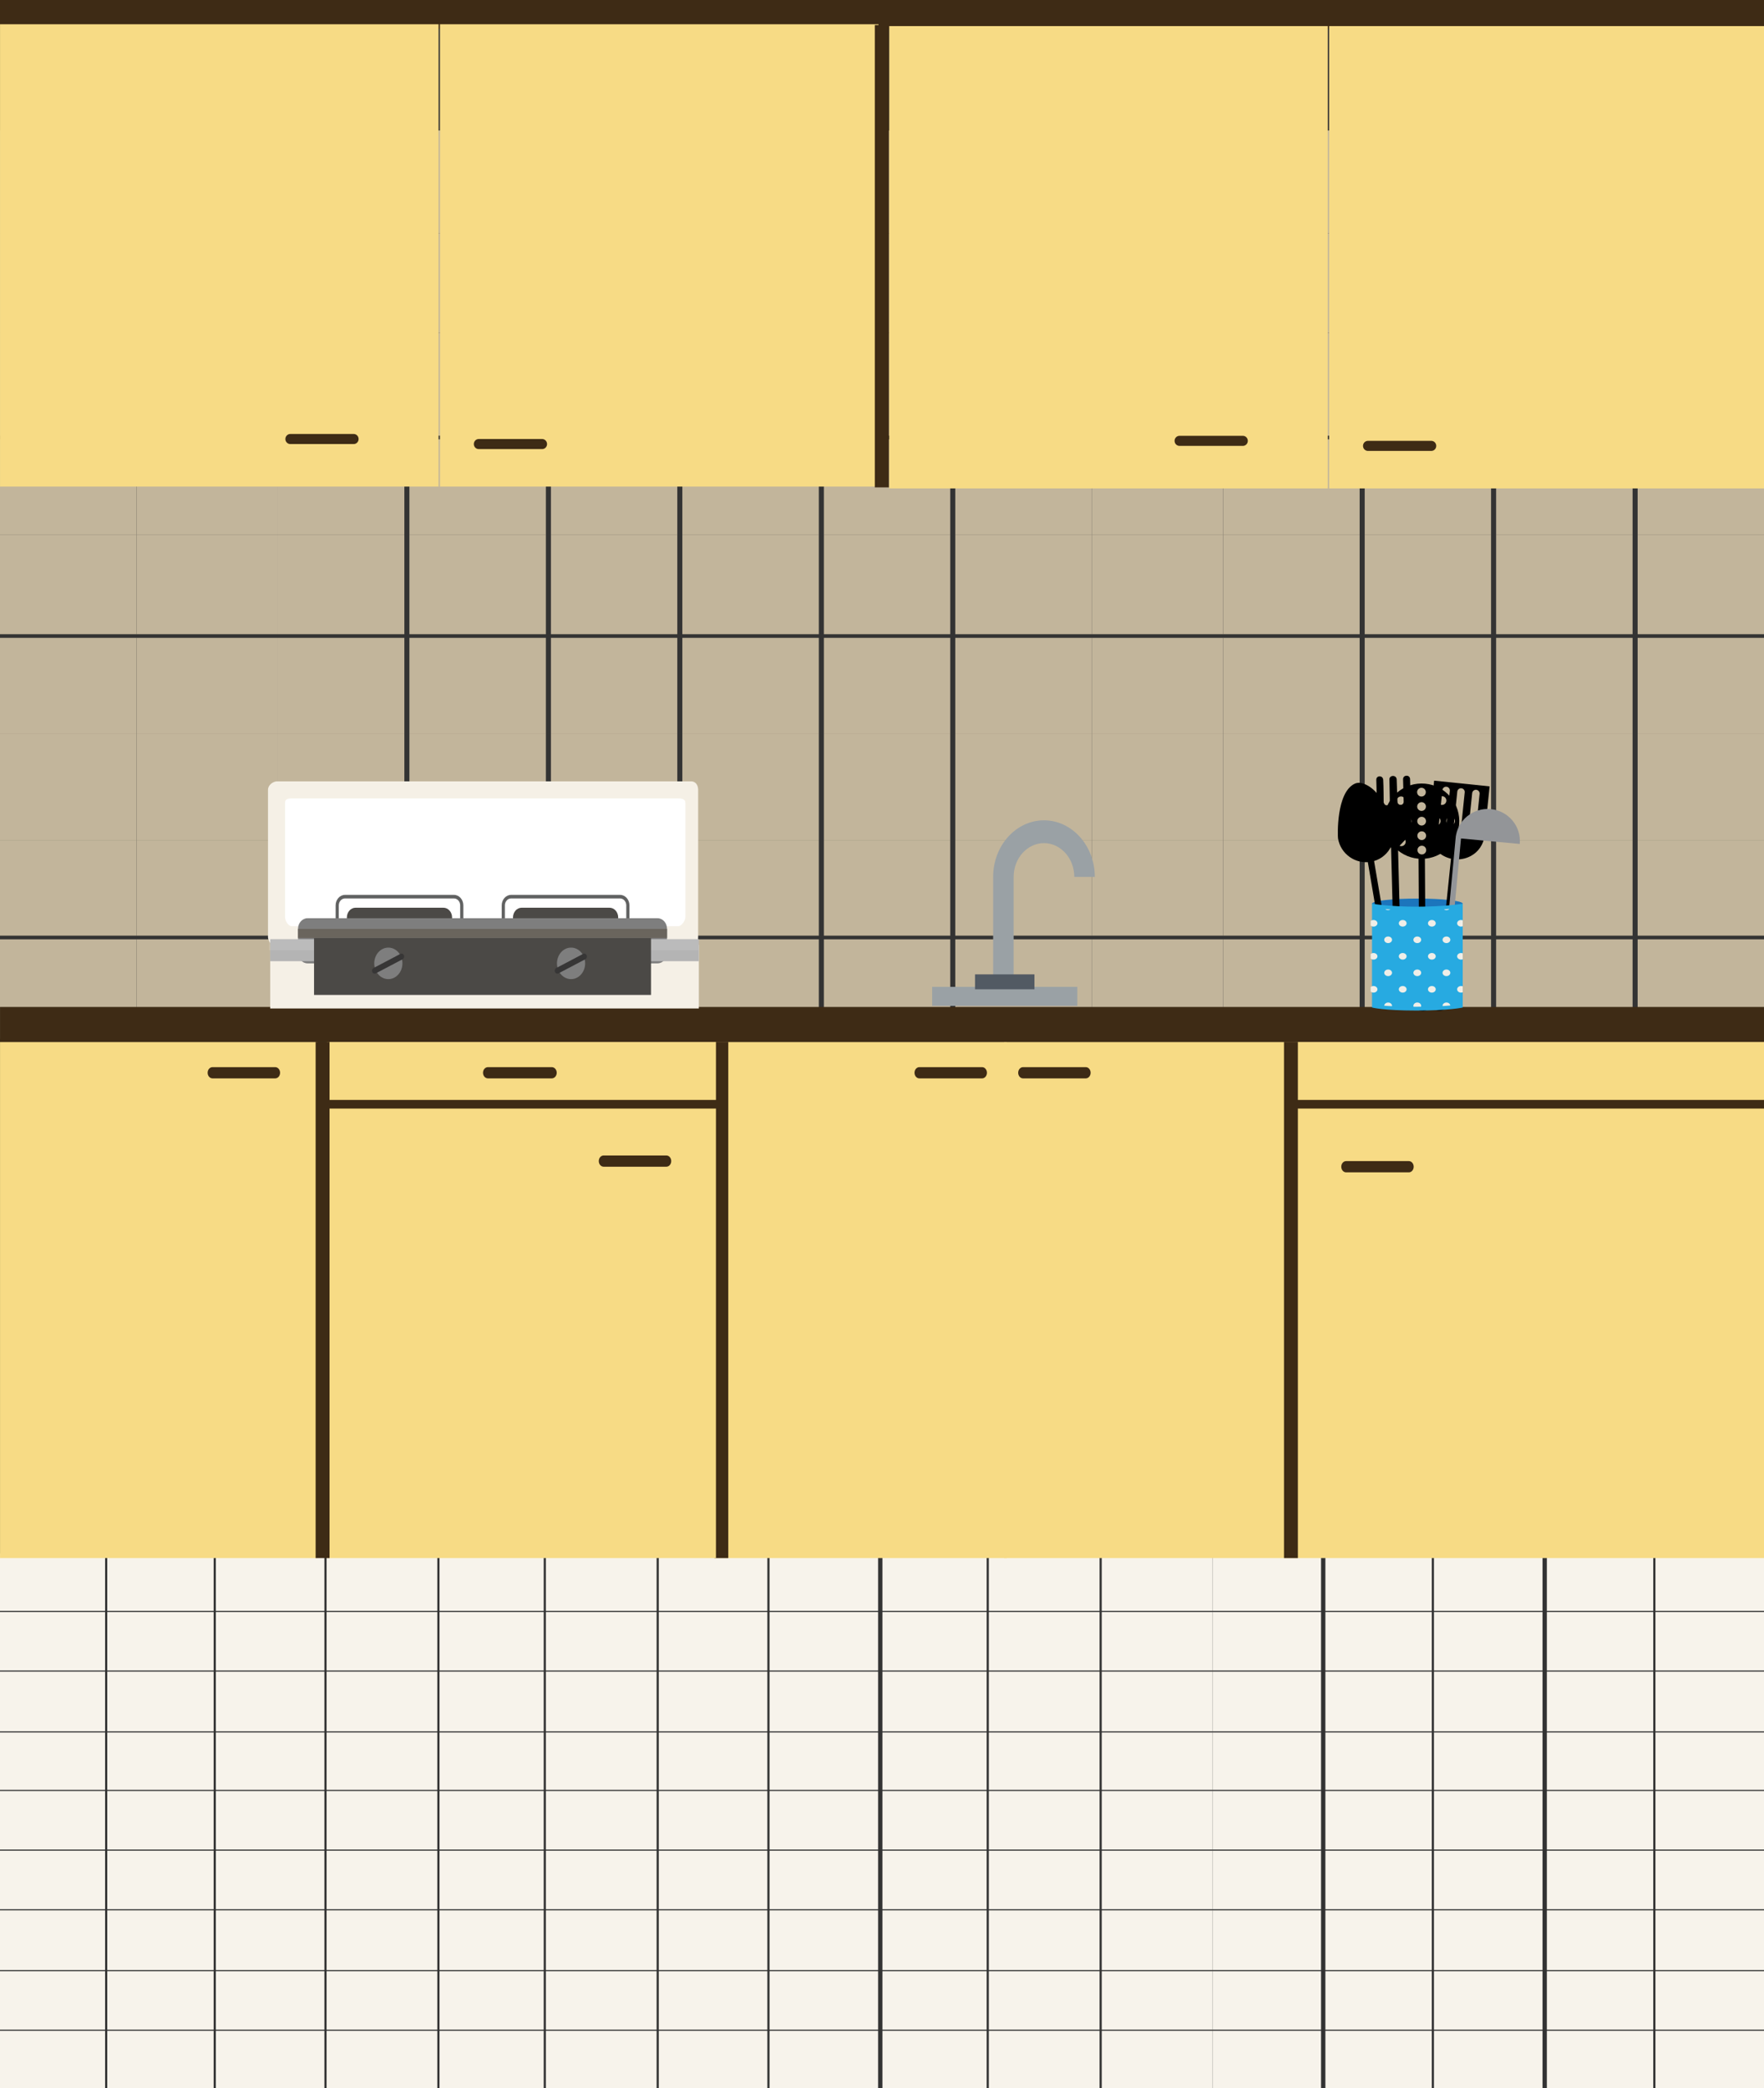 <?xml version="1.0" encoding="utf-8"?>
<!-- Generator: Adobe Illustrator 16.0.0, SVG Export Plug-In . SVG Version: 6.00 Build 0)  -->
<!DOCTYPE svg PUBLIC "-//W3C//DTD SVG 1.1//EN" "http://www.w3.org/Graphics/SVG/1.1/DTD/svg11.dtd">
<svg version="1.1" xmlns="http://www.w3.org/2000/svg" xmlns:xlink="http://www.w3.org/1999/xlink" x="0px" y="0px" width="480px"
	 height="568px" viewBox="-80 0 480 568" enable-background="new -80 0 480 568" xml:space="preserve">
<rect x="-80" y="0" width="480" height="568" fill="#333333" stroke="none"/>
<g id="Layer_2">
	<g>
		<g>
			<g>
				<g>
					<rect x="370.458" y="471.236" fill="#F7F3EB" width="29.542" height="15.607"/>
					<rect x="370.458" y="487.156" fill="#F7F3EB" width="29.542" height="15.919"/>
					<rect x="370.458" y="503.387" fill="#F7F3EB" width="29.542" height="15.919"/>
				</g>
				<g>
					<rect x="340.916" y="471.236" fill="#F7F3EB" width="28.95" height="15.607"/>
					<rect x="340.916" y="487.156" fill="#F7F3EB" width="28.95" height="15.919"/>
					<rect x="340.916" y="503.387" fill="#F7F3EB" width="28.95" height="15.919"/>
				</g>
				<g>
					<rect x="310.192" y="471.236" fill="#F7F3EB" width="29.543" height="15.607"/>
					<rect x="310.192" y="487.156" fill="#F7F3EB" width="29.543" height="15.919"/>
					<rect x="310.192" y="503.387" fill="#F7F3EB" width="29.543" height="15.919"/>
				</g>
				<g>
					<rect x="280.65" y="471.236" fill="#F7F3EB" width="28.951" height="15.607"/>
					<rect x="280.65" y="487.156" fill="#F7F3EB" width="28.951" height="15.919"/>
					<rect x="280.65" y="503.387" fill="#F7F3EB" width="28.951" height="15.919"/>
				</g>
				<g>
					<rect x="249.927" y="471.236" fill="#F7F3EB" width="29.542" height="15.607"/>
					<rect x="249.927" y="487.156" fill="#F7F3EB" width="29.542" height="15.919"/>
					<rect x="249.927" y="503.387" fill="#F7F3EB" width="29.542" height="15.919"/>
				</g>
				<g>
					<rect x="219.794" y="471.236" fill="#F7F3EB" width="30.133" height="15.607"/>
					<rect x="219.794" y="487.156" fill="#F7F3EB" width="30.133" height="15.919"/>
					<rect x="219.794" y="503.387" fill="#F7F3EB" width="30.133" height="15.919"/>
				</g>
				<g>
					<rect x="189.07" y="471.236" fill="#F7F3EB" width="30.132" height="15.607"/>
					<rect x="189.07" y="487.156" fill="#F7F3EB" width="30.132" height="15.919"/>
					<rect x="189.07" y="503.387" fill="#F7F3EB" width="30.132" height="15.919"/>
				</g>
				<g>
					<rect x="160.117" y="471.236" fill="#F7F3EB" width="28.36" height="15.607"/>
					<rect x="160.117" y="487.156" fill="#F7F3EB" width="28.36" height="15.919"/>
					<rect x="160.117" y="503.387" fill="#F7F3EB" width="28.36" height="15.919"/>
				</g>
				<g>
					<rect x="129.394" y="471.236" fill="#F7F3EB" width="29.542" height="15.607"/>
					<rect x="129.394" y="487.156" fill="#F7F3EB" width="29.542" height="15.919"/>
					<rect x="129.394" y="503.387" fill="#F7F3EB" width="29.542" height="15.919"/>
				</g>
				<g>
					<rect x="99.261" y="471.236" fill="#F7F3EB" width="29.542" height="15.607"/>
					<rect x="99.261" y="487.156" fill="#F7F3EB" width="29.542" height="15.919"/>
					<rect x="99.261" y="503.387" fill="#F7F3EB" width="29.542" height="15.919"/>
				</g>
				<g>
					<rect x="68.537" y="471.236" fill="#F7F3EB" width="30.133" height="15.607"/>
					<rect x="68.537" y="487.156" fill="#F7F3EB" width="30.133" height="15.919"/>
					<rect x="68.537" y="503.387" fill="#F7F3EB" width="30.133" height="15.919"/>
				</g>
				<g>
					<rect x="39.585" y="471.236" fill="#F7F3EB" width="28.361" height="15.607"/>
					<rect x="39.585" y="487.156" fill="#F7F3EB" width="28.361" height="15.919"/>
					<rect x="39.585" y="503.387" fill="#F7F3EB" width="28.361" height="15.919"/>
				</g>
				<g>
					<rect x="8.862" y="471.236" fill="#F7F3EB" width="30.134" height="15.607"/>
					<rect x="8.862" y="487.156" fill="#F7F3EB" width="30.134" height="15.919"/>
					<rect x="8.862" y="503.387" fill="#F7F3EB" width="30.134" height="15.919"/>
				</g>
				<g>
					<rect x="-21.271" y="471.236" fill="#F7F3EB" width="29.542" height="15.607"/>
					<rect x="-21.271" y="487.156" fill="#F7F3EB" width="29.542" height="15.919"/>
					<rect x="-21.271" y="503.387" fill="#F7F3EB" width="29.542" height="15.919"/>
				</g>
				<g>
					<rect x="-50.813" y="471.236" fill="#F7F3EB" width="28.951" height="15.607"/>
					<rect x="-50.813" y="487.156" fill="#F7F3EB" width="28.951" height="15.919"/>
					<rect x="-50.813" y="503.387" fill="#F7F3EB" width="28.951" height="15.919"/>
				</g>
				<g>
					<rect x="-81.537" y="471.236" fill="#F7F3EB" width="30.134" height="15.607"/>
					<rect x="-81.537" y="487.156" fill="#F7F3EB" width="30.134" height="15.919"/>
					<rect x="-81.537" y="503.387" fill="#F7F3EB" width="30.134" height="15.919"/>
				</g>
			</g>
		</g>
		<g>
			<g>
				<g>
					<rect x="370.458" y="422.541" fill="#F7F3EB" width="29.542" height="15.607"/>
					<rect x="370.458" y="438.46" fill="#F7F3EB" width="29.542" height="15.92"/>
					<rect x="370.458" y="454.692" fill="#F7F3EB" width="29.542" height="16.232"/>
				</g>
				<g>
					<rect x="340.916" y="422.541" fill="#F7F3EB" width="28.95" height="15.607"/>
					<rect x="340.916" y="438.46" fill="#F7F3EB" width="28.95" height="15.92"/>
					<rect x="340.916" y="454.692" fill="#F7F3EB" width="28.95" height="16.232"/>
				</g>
				<g>
					<rect x="310.192" y="422.541" fill="#F7F3EB" width="29.543" height="15.607"/>
					<rect x="310.192" y="438.46" fill="#F7F3EB" width="29.543" height="15.92"/>
					<rect x="310.192" y="454.692" fill="#F7F3EB" width="29.543" height="16.232"/>
				</g>
				<g>
					<rect x="280.65" y="422.541" fill="#F7F3EB" width="28.951" height="15.607"/>
					<rect x="280.65" y="438.46" fill="#F7F3EB" width="28.951" height="15.92"/>
					<rect x="280.65" y="454.692" fill="#F7F3EB" width="28.951" height="16.232"/>
				</g>
				<g>
					<rect x="249.927" y="422.541" fill="#F7F3EB" width="29.542" height="15.607"/>
					<rect x="249.927" y="438.46" fill="#F7F3EB" width="29.542" height="15.92"/>
					<rect x="249.927" y="454.692" fill="#F7F3EB" width="29.542" height="16.232"/>
				</g>
				<g>
					<rect x="219.794" y="422.541" fill="#F7F3EB" width="30.133" height="15.607"/>
					<rect x="219.794" y="438.46" fill="#F7F3EB" width="30.133" height="15.92"/>
					<rect x="219.794" y="454.692" fill="#F7F3EB" width="30.133" height="16.232"/>
				</g>
				<g>
					<rect x="189.07" y="422.541" fill="#F7F3EB" width="30.132" height="15.607"/>
					<rect x="189.07" y="438.46" fill="#F7F3EB" width="30.132" height="15.92"/>
					<rect x="189.07" y="454.692" fill="#F7F3EB" width="30.132" height="16.232"/>
				</g>
				<g>
					<rect x="160.117" y="422.541" fill="#F7F3EB" width="28.36" height="15.607"/>
					<rect x="160.117" y="438.46" fill="#F7F3EB" width="28.36" height="15.92"/>
					<rect x="160.117" y="454.692" fill="#F7F3EB" width="28.36" height="16.232"/>
				</g>
				<g>
					<rect x="129.394" y="422.541" fill="#F7F3EB" width="29.542" height="15.607"/>
					<rect x="129.394" y="438.46" fill="#F7F3EB" width="29.542" height="15.92"/>
					<rect x="129.394" y="454.692" fill="#F7F3EB" width="29.542" height="16.232"/>
				</g>
				<g>
					<rect x="99.261" y="422.541" fill="#F7F3EB" width="29.542" height="15.607"/>
					<rect x="99.261" y="438.46" fill="#F7F3EB" width="29.542" height="15.92"/>
					<rect x="99.261" y="454.692" fill="#F7F3EB" width="29.542" height="16.232"/>
				</g>
				<g>
					<rect x="68.537" y="422.541" fill="#F7F3EB" width="30.133" height="15.607"/>
					<rect x="68.537" y="438.46" fill="#F7F3EB" width="30.133" height="15.92"/>
					<rect x="68.537" y="454.692" fill="#F7F3EB" width="30.133" height="16.232"/>
				</g>
				<g>
					<rect x="39.585" y="422.541" fill="#F7F3EB" width="28.361" height="15.607"/>
					<rect x="39.585" y="438.46" fill="#F7F3EB" width="28.361" height="15.92"/>
					<rect x="39.585" y="454.692" fill="#F7F3EB" width="28.361" height="16.232"/>
				</g>
				<g>
					<rect x="8.862" y="422.541" fill="#F7F3EB" width="30.134" height="15.607"/>
					<rect x="8.862" y="438.46" fill="#F7F3EB" width="30.134" height="15.92"/>
					<rect x="8.862" y="454.692" fill="#F7F3EB" width="30.134" height="16.232"/>
				</g>
				<g>
					<rect x="-21.271" y="422.541" fill="#F7F3EB" width="29.542" height="15.607"/>
					<rect x="-21.271" y="438.46" fill="#F7F3EB" width="29.542" height="15.92"/>
					<rect x="-21.271" y="454.692" fill="#F7F3EB" width="29.542" height="16.232"/>
				</g>
				<g>
					<rect x="-50.813" y="422.541" fill="#F7F3EB" width="28.951" height="15.607"/>
					<rect x="-50.813" y="438.46" fill="#F7F3EB" width="28.951" height="15.92"/>
					<rect x="-50.813" y="454.692" fill="#F7F3EB" width="28.951" height="16.232"/>
				</g>
				<g>
					<rect x="-81.537" y="422.541" fill="#F7F3EB" width="30.134" height="15.607"/>
					<rect x="-81.537" y="438.46" fill="#F7F3EB" width="30.134" height="15.92"/>
					<rect x="-81.537" y="454.692" fill="#F7F3EB" width="30.134" height="16.232"/>
				</g>
			</g>
		</g>
		<g>
			<g>
				<g>
					<rect x="370.458" y="519.617" fill="#F7F3EB" width="29.542" height="16.232"/>
					<rect x="370.458" y="536.161" fill="#F7F3EB" width="29.542" height="15.92"/>
					<rect x="370.458" y="552.393" fill="#F7F3EB" width="29.542" height="15.607"/>
				</g>
				<g>
					<rect x="340.916" y="519.617" fill="#F7F3EB" width="28.95" height="16.232"/>
					<rect x="340.916" y="536.161" fill="#F7F3EB" width="28.95" height="15.92"/>
					<rect x="340.916" y="552.393" fill="#F7F3EB" width="28.95" height="15.607"/>
				</g>
				<g>
					<rect x="310.192" y="519.617" fill="#F7F3EB" width="29.543" height="16.232"/>
					<rect x="310.192" y="536.161" fill="#F7F3EB" width="29.543" height="15.92"/>
					<rect x="310.192" y="552.393" fill="#F7F3EB" width="29.543" height="15.607"/>
				</g>
				<g>
					<rect x="280.65" y="519.617" fill="#F7F3EB" width="28.951" height="16.232"/>
					<rect x="280.65" y="536.161" fill="#F7F3EB" width="28.951" height="15.92"/>
					<rect x="280.65" y="552.393" fill="#F7F3EB" width="28.951" height="15.607"/>
				</g>
				<g>
					<rect x="249.927" y="519.617" fill="#F7F3EB" width="29.542" height="16.232"/>
					<rect x="249.927" y="536.161" fill="#F7F3EB" width="29.542" height="15.92"/>
					<rect x="249.927" y="552.393" fill="#F7F3EB" width="29.542" height="15.607"/>
				</g>
				<g>
					<rect x="219.794" y="519.617" fill="#F7F3EB" width="30.133" height="16.232"/>
					<rect x="219.794" y="536.161" fill="#F7F3EB" width="30.133" height="15.92"/>
					<rect x="219.794" y="552.393" fill="#F7F3EB" width="30.133" height="15.607"/>
				</g>
				<g>
					<rect x="189.07" y="519.617" fill="#F7F3EB" width="30.132" height="16.232"/>
					<rect x="189.07" y="536.161" fill="#F7F3EB" width="30.132" height="15.92"/>
					<rect x="189.07" y="552.393" fill="#F7F3EB" width="30.132" height="15.607"/>
				</g>
				<g>
					<rect x="160.117" y="519.617" fill="#F7F3EB" width="28.36" height="16.232"/>
					<rect x="160.117" y="536.161" fill="#F7F3EB" width="28.36" height="15.92"/>
					<rect x="160.117" y="552.393" fill="#F7F3EB" width="28.36" height="15.607"/>
				</g>
				<g>
					<rect x="129.394" y="519.617" fill="#F7F3EB" width="29.542" height="16.232"/>
					<rect x="129.394" y="536.161" fill="#F7F3EB" width="29.542" height="15.92"/>
					<rect x="129.394" y="552.393" fill="#F7F3EB" width="29.542" height="15.607"/>
				</g>
				<g>
					<rect x="99.261" y="519.617" fill="#F7F3EB" width="29.542" height="16.232"/>
					<rect x="99.261" y="536.161" fill="#F7F3EB" width="29.542" height="15.92"/>
					<rect x="99.261" y="552.393" fill="#F7F3EB" width="29.542" height="15.607"/>
				</g>
				<g>
					<rect x="68.537" y="519.617" fill="#F7F3EB" width="30.133" height="16.232"/>
					<rect x="68.537" y="536.161" fill="#F7F3EB" width="30.133" height="15.92"/>
					<rect x="68.537" y="552.393" fill="#F7F3EB" width="30.133" height="15.607"/>
				</g>
				<g>
					<rect x="39.585" y="519.617" fill="#F7F3EB" width="28.361" height="16.232"/>
					<rect x="39.585" y="536.161" fill="#F7F3EB" width="28.361" height="15.92"/>
					<rect x="39.585" y="552.393" fill="#F7F3EB" width="28.361" height="15.607"/>
				</g>
				<g>
					<rect x="8.862" y="519.617" fill="#F7F3EB" width="30.134" height="16.232"/>
					<rect x="8.862" y="536.161" fill="#F7F3EB" width="30.134" height="15.92"/>
					<rect x="8.862" y="552.393" fill="#F7F3EB" width="30.134" height="15.607"/>
				</g>
				<g>
					<rect x="-21.271" y="519.617" fill="#F7F3EB" width="29.542" height="16.232"/>
					<rect x="-21.271" y="536.161" fill="#F7F3EB" width="29.542" height="15.92"/>
					<rect x="-21.271" y="552.393" fill="#F7F3EB" width="29.542" height="15.607"/>
				</g>
				<g>
					<rect x="-50.813" y="519.617" fill="#F7F3EB" width="28.951" height="16.232"/>
					<rect x="-50.813" y="536.161" fill="#F7F3EB" width="28.951" height="15.92"/>
					<rect x="-50.813" y="552.393" fill="#F7F3EB" width="28.951" height="15.607"/>
				</g>
				<g>
					<rect x="-81.537" y="519.617" fill="#F7F3EB" width="30.134" height="16.232"/>
					<rect x="-81.537" y="536.161" fill="#F7F3EB" width="30.134" height="15.92"/>
					<rect x="-81.537" y="552.393" fill="#F7F3EB" width="30.134" height="15.607"/>
				</g>
			</g>
		</g>
	</g>
</g>
<g id="Layer_1">
	<g>
		<g>
			<g>
				<g>
					<rect x="365.616" y="119.5" fill="#C2B59B" width="34.384" height="26"/>
					<rect x="365.616" y="145.5" fill="#C2B59B" width="34.384" height="27"/>
					<rect x="365.616" y="173.5" fill="#C2B59B" width="34.384" height="26"/>
				</g>
				<g>
					<rect x="327.105" y="119.5" fill="#C2B59B" width="37.136" height="26"/>
					<rect x="327.105" y="145.5" fill="#C2B59B" width="37.136" height="27"/>
					<rect x="327.105" y="173.5" fill="#C2B59B" width="37.136" height="26"/>
				</g>
				<g>
					<rect x="291.347" y="119.5" fill="#C2B59B" width="34.385" height="26"/>
					<rect x="291.347" y="145.5" fill="#C2B59B" width="34.385" height="27"/>
					<rect x="291.347" y="173.5" fill="#C2B59B" width="34.385" height="26"/>
				</g>
				<g>
					<rect x="252.837" y="119.5" fill="#C2B59B" width="37.134" height="26"/>
					<rect x="252.837" y="145.5" fill="#C2B59B" width="37.134" height="27"/>
					<rect x="252.837" y="173.5" fill="#C2B59B" width="37.134" height="26"/>
				</g>
				<g>
					<rect x="217.077" y="119.5" fill="#C2B59B" width="35.76" height="26"/>
					<rect x="217.077" y="145.5" fill="#C2B59B" width="35.76" height="27"/>
					<rect x="217.077" y="173.5" fill="#C2B59B" width="35.76" height="26"/>
				</g>
				<g>
					<rect x="179.942" y="119.5" fill="#C2B59B" width="37.135" height="26"/>
					<rect x="179.942" y="145.5" fill="#C2B59B" width="37.135" height="27"/>
					<rect x="179.942" y="173.5" fill="#C2B59B" width="37.135" height="26"/>
				</g>
				<g>
					<rect x="144.184" y="119.5" fill="#C2B59B" width="34.384" height="26"/>
					<rect x="144.184" y="145.5" fill="#C2B59B" width="34.384" height="27"/>
					<rect x="144.184" y="173.5" fill="#C2B59B" width="34.384" height="26"/>
				</g>
				<g>
					<rect x="105.673" y="119.5" fill="#C2B59B" width="37.135" height="26"/>
					<rect x="105.673" y="145.5" fill="#C2B59B" width="37.135" height="27"/>
					<rect x="105.673" y="173.5" fill="#C2B59B" width="37.135" height="26"/>
				</g>
				<g>
					<rect x="69.914" y="119.5" fill="#C2B59B" width="34.384" height="26"/>
					<rect x="69.914" y="145.5" fill="#C2B59B" width="34.384" height="27"/>
					<rect x="69.914" y="173.5" fill="#C2B59B" width="34.384" height="26"/>
				</g>
				<g>
					<rect x="31.404" y="119.5" fill="#C2B59B" width="37.135" height="26"/>
					<rect x="31.404" y="145.5" fill="#C2B59B" width="37.135" height="27"/>
					<rect x="31.404" y="173.5" fill="#C2B59B" width="37.135" height="26"/>
				</g>
				<g>
					<rect x="-4.355" y="119.5" fill="#C2B59B" width="34.384" height="26"/>
					<rect x="-4.355" y="145.5" fill="#C2B59B" width="34.384" height="27"/>
					<rect x="-4.355" y="173.5" fill="#C2B59B" width="34.384" height="26"/>
				</g>
				<g>
					<rect x="-42.866" y="119.5" fill="#C2B59B" width="38.51" height="26"/>
					<rect x="-42.866" y="145.5" fill="#C2B59B" width="38.51" height="27"/>
					<rect x="-42.866" y="173.5" fill="#C2B59B" width="38.51" height="26"/>
				</g>
				<g>
					<rect x="-80" y="119.5" fill="#C2B59B" width="37.134" height="26"/>
					<rect x="-80" y="145.5" fill="#C2B59B" width="37.134" height="27"/>
					<rect x="-80" y="173.5" fill="#C2B59B" width="37.134" height="26"/>
				</g>
			</g>
		</g>
		<g>
			<g>
				<g>
					<rect x="365.616" y="35.5" fill="#C2B59B" width="34.384" height="28"/>
					<rect x="365.616" y="63.5" fill="#C2B59B" width="34.384" height="27"/>
					<rect x="365.616" y="90.5" fill="#C2B59B" width="34.384" height="28"/>
				</g>
				<g>
					<rect x="327.105" y="35.5" fill="#C2B59B" width="37.136" height="28"/>
					<rect x="327.105" y="63.5" fill="#C2B59B" width="37.136" height="27"/>
					<rect x="327.105" y="90.5" fill="#C2B59B" width="37.136" height="28"/>
				</g>
				<g>
					<rect x="291.347" y="35.5" fill="#C2B59B" width="34.385" height="28"/>
					<rect x="291.347" y="63.5" fill="#C2B59B" width="34.385" height="27"/>
					<rect x="291.347" y="90.5" fill="#C2B59B" width="34.385" height="28"/>
				</g>
				<g>
					<rect x="252.837" y="35.5" fill="#C2B59B" width="37.134" height="28"/>
					<rect x="252.837" y="63.5" fill="#C2B59B" width="37.134" height="27"/>
					<rect x="252.837" y="90.5" fill="#C2B59B" width="37.134" height="28"/>
				</g>
				<g>
					<rect x="217.077" y="35.5" fill="#C2B59B" width="35.76" height="28"/>
					<rect x="217.077" y="63.5" fill="#C2B59B" width="35.76" height="27"/>
					<rect x="217.077" y="90.5" fill="#C2B59B" width="35.76" height="28"/>
				</g>
				<g>
					<rect x="179.942" y="35.5" fill="#C2B59B" width="37.135" height="28"/>
					<rect x="179.942" y="63.5" fill="#C2B59B" width="37.135" height="27"/>
					<rect x="179.942" y="90.5" fill="#C2B59B" width="37.135" height="28"/>
				</g>
				<g>
					<rect x="144.184" y="35.5" fill="#C2B59B" width="34.384" height="28"/>
					<rect x="144.184" y="63.5" fill="#C2B59B" width="34.384" height="27"/>
					<rect x="144.184" y="90.5" fill="#C2B59B" width="34.384" height="28"/>
				</g>
				<g>
					<rect x="105.673" y="35.5" fill="#C2B59B" width="37.135" height="28"/>
					<rect x="105.673" y="63.5" fill="#C2B59B" width="37.135" height="27"/>
					<rect x="105.673" y="90.5" fill="#C2B59B" width="37.135" height="28"/>
				</g>
				<g>
					<rect x="69.914" y="35.5" fill="#C2B59B" width="34.384" height="28"/>
					<rect x="69.914" y="63.5" fill="#C2B59B" width="34.384" height="27"/>
					<rect x="69.914" y="90.5" fill="#C2B59B" width="34.384" height="28"/>
				</g>
				<g>
					<rect x="31.404" y="35.5" fill="#C2B59B" width="37.135" height="28"/>
					<rect x="31.404" y="63.5" fill="#C2B59B" width="37.135" height="27"/>
					<rect x="31.404" y="90.5" fill="#C2B59B" width="37.135" height="28"/>
				</g>
				<g>
					<rect x="-4.355" y="35.5" fill="#C2B59B" width="34.384" height="28"/>
					<rect x="-4.355" y="63.5" fill="#C2B59B" width="34.384" height="27"/>
					<rect x="-4.355" y="90.5" fill="#C2B59B" width="34.384" height="28"/>
				</g>
				<g>
					<rect x="-42.866" y="35.5" fill="#C2B59B" width="38.51" height="28"/>
					<rect x="-42.866" y="63.5" fill="#C2B59B" width="38.51" height="27"/>
					<rect x="-42.866" y="90.5" fill="#C2B59B" width="38.51" height="28"/>
				</g>
				<g>
					<rect x="-80" y="35.5" fill="#C2B59B" width="37.134" height="28"/>
					<rect x="-80" y="63.5" fill="#C2B59B" width="37.134" height="27"/>
					<rect x="-80" y="90.5" fill="#C2B59B" width="37.134" height="28"/>
				</g>
			</g>
		</g>
		<g>
			<g>
				<g>
					<rect x="365.616" y="199.5" fill="#C2B59B" width="34.384" height="29"/>
					<rect x="365.616" y="228.5" fill="#C2B59B" width="34.384" height="26"/>
					<rect x="365.616" y="255.5" fill="#C2B59B" width="34.384" height="27"/>
				</g>
				<g>
					<rect x="327.105" y="199.5" fill="#C2B59B" width="37.136" height="29"/>
					<rect x="327.105" y="228.5" fill="#C2B59B" width="37.136" height="26"/>
					<rect x="327.105" y="255.5" fill="#C2B59B" width="37.136" height="27"/>
				</g>
				<g>
					<rect x="291.347" y="199.5" fill="#C2B59B" width="34.385" height="29"/>
					<rect x="291.347" y="228.5" fill="#C2B59B" width="34.385" height="26"/>
					<rect x="291.347" y="255.5" fill="#C2B59B" width="34.385" height="27"/>
				</g>
				<g>
					<rect x="252.837" y="199.5" fill="#C2B59B" width="37.134" height="29"/>
					<rect x="252.837" y="228.5" fill="#C2B59B" width="37.134" height="26"/>
					<rect x="252.837" y="255.5" fill="#C2B59B" width="37.134" height="27"/>
				</g>
				<g>
					<rect x="217.077" y="199.5" fill="#C2B59B" width="35.76" height="29"/>
					<rect x="217.077" y="228.5" fill="#C2B59B" width="35.76" height="26"/>
					<rect x="217.077" y="255.5" fill="#C2B59B" width="35.76" height="27"/>
				</g>
				<g>
					<rect x="179.942" y="199.5" fill="#C2B59B" width="37.135" height="29"/>
					<rect x="179.942" y="228.5" fill="#C2B59B" width="37.135" height="26"/>
					<rect x="179.942" y="255.5" fill="#C2B59B" width="37.135" height="27"/>
				</g>
				<g>
					<rect x="144.184" y="199.5" fill="#C2B59B" width="34.384" height="29"/>
					<rect x="144.184" y="228.5" fill="#C2B59B" width="34.384" height="26"/>
					<rect x="144.184" y="255.5" fill="#C2B59B" width="34.384" height="27"/>
				</g>
				<g>
					<rect x="105.673" y="199.5" fill="#C2B59B" width="37.135" height="29"/>
					<rect x="105.673" y="228.5" fill="#C2B59B" width="37.135" height="26"/>
					<rect x="105.673" y="255.5" fill="#C2B59B" width="37.135" height="27"/>
				</g>
				<g>
					<rect x="69.914" y="199.5" fill="#C2B59B" width="34.384" height="29"/>
					<rect x="69.914" y="228.5" fill="#C2B59B" width="34.384" height="26"/>
					<rect x="69.914" y="255.5" fill="#C2B59B" width="34.384" height="27"/>
				</g>
				<g>
					<rect x="31.404" y="199.5" fill="#C2B59B" width="37.135" height="29"/>
					<rect x="31.404" y="228.5" fill="#C2B59B" width="37.135" height="26"/>
					<rect x="31.404" y="255.5" fill="#C2B59B" width="37.135" height="27"/>
				</g>
				<g>
					<rect x="-4.355" y="199.5" fill="#C2B59B" width="34.384" height="29"/>
					<rect x="-4.355" y="228.5" fill="#C2B59B" width="34.384" height="26"/>
					<rect x="-4.355" y="255.5" fill="#C2B59B" width="34.384" height="27"/>
				</g>
				<g>
					<rect x="-42.866" y="199.5" fill="#C2B59B" width="38.51" height="29"/>
					<rect x="-42.866" y="228.5" fill="#C2B59B" width="38.51" height="26"/>
					<rect x="-42.866" y="255.5" fill="#C2B59B" width="38.51" height="27"/>
				</g>
				<g>
					<rect x="-80" y="199.5" fill="#C2B59B" width="37.134" height="29"/>
					<rect x="-80" y="228.5" fill="#C2B59B" width="37.134" height="26"/>
					<rect x="-80" y="255.5" fill="#C2B59B" width="37.134" height="27"/>
				</g>
			</g>
		</g>
	</g>
	<g>
		<g>
			<rect x="-79.991" y="283.421" fill="#F7DB85" width="86.427" height="140.377"/>
			<rect x="193.219" y="283.421" fill="#F7DB85" width="79.55" height="140.377"/>
			<path fill="#3E2B15" d="M-3.788,291.792c0,0.847-0.592,1.53-1.321,1.53h-17.069c-0.73,0-1.322-0.687-1.322-1.53l0,0
				c0-0.847,0.591-1.529,1.322-1.529h17.069C-4.38,290.263-3.788,290.946-3.788,291.792L-3.788,291.792z"/>
			<path fill="#3E2B15" d="M216.769,291.792c0,0.847-0.595,1.53-1.322,1.53h-17.07c-0.729,0-1.321-0.687-1.321-1.53l0,0
				c0-0.847,0.593-1.529,1.321-1.529h17.07C216.174,290.263,216.769,290.946,216.769,291.792L216.769,291.792z"/>
			<rect x="114.389" y="283.421" fill="#F7DB85" width="79.554" height="140.377"/>
			<path fill="#3E2B15" d="M188.555,291.792c0,0.847-0.591,1.53-1.32,1.53h-17.07c-0.728,0-1.321-0.687-1.321-1.53l0,0
				c0-0.847,0.594-1.529,1.321-1.529h17.07C187.962,290.263,188.555,290.946,188.555,291.792L188.555,291.792z"/>
			<rect x="-79.991" y="273.895" fill="#3E2B15" width="480.991" height="9.526"/>
			<rect x="272.688" y="283.421" fill="#F7DB85" width="128.312" height="140.377"/>
			<rect x="272.688" y="299.182" fill="#3E2B15" width="128.312" height="2.348"/>
			<path fill="#3E2B15" d="M304.677,317.349c0,0.848-0.589,1.529-1.32,1.529h-17.071c-0.728,0-1.318-0.685-1.318-1.529l0,0
				c0-0.847,0.591-1.529,1.318-1.529h17.071C304.088,315.817,304.677,316.502,304.677,317.349L304.677,317.349z"/>
			<rect x="114.389" y="283.421" fill="#3E2B15" width="3.785" height="140.377"/>
			<rect x="269.385" y="283.421" fill="#3E2B15" width="3.781" height="140.377"/>
			<rect x="8.955" y="283.421" fill="#F7DB85" width="105.862" height="140.377"/>
			<path fill="#3E2B15" d="M71.487,291.792c0,0.847-0.6,1.53-1.345,1.53H52.773c-0.743,0-1.343-0.687-1.343-1.53l0,0
				c0-0.847,0.601-1.529,1.343-1.529h17.369C70.887,290.263,71.487,290.946,71.487,291.792L71.487,291.792z"/>
			<rect x="6.436" y="299.182" fill="#3E2B15" width="109.846" height="2.348"/>
			<rect x="5.886" y="283.421" fill="#3E2B15" width="3.783" height="140.377"/>
			<path fill="#3E2B15" d="M102.647,315.817c0,0.845-0.592,1.529-1.322,1.529h-17.07c-0.729,0-1.321-0.688-1.321-1.529l0,0
				c0-0.849,0.592-1.531,1.321-1.531h17.07C102.055,314.285,102.647,314.971,102.647,315.817L102.647,315.817z"/>
		</g>
		<g>
			<rect x="173.646" y="268.428" fill="#9AA1A5" width="39.501" height="5.164"/>
			<g>
				<path fill="#9AA1A5" d="M195.822,266.393h-5.579V238.51c0-8.479,6.202-15.384,13.828-15.384c7.629,0,13.833,6.901,13.833,15.384
					h-5.581c0-5.061-3.699-9.177-8.252-9.177c-4.548,0-8.249,4.116-8.249,9.177V266.393z"/>
			</g>
			<rect x="185.312" y="265.027" fill="#525A63" width="16.169" height="4.06"/>
		</g>
	</g>
	<g>
		<rect x="-80.298" y="-0.66" fill="#3E2B15" width="481.298" height="8.534"/>
		<rect x="281.67" y="7.097" fill="#F7DB85" width="119.33" height="125.752"/>
		<rect x="161.965" y="7.097" fill="#F7DB85" width="119.331" height="125.752"/>
		<path fill="#3E2B15" d="M310.814,121.283c0,0.758-0.599,1.37-1.336,1.37h-17.254c-0.74,0-1.336-0.612-1.336-1.37l0,0
			c0-0.759,0.596-1.371,1.336-1.371h17.254C310.216,119.912,310.814,120.525,310.814,121.283L310.814,121.283z"/>
		<path fill="#3E2B15" d="M259.538,119.912c0,0.758-0.597,1.371-1.334,1.371h-17.257c-0.737,0-1.336-0.613-1.336-1.371l0,0
			c0-0.759,0.599-1.371,1.336-1.371h17.257C258.941,118.541,259.538,119.154,259.538,119.912L259.538,119.912z"/>
		<rect x="39.714" y="6.597" fill="#F7DB85" width="119.331" height="125.753"/>
		<rect x="-79.991" y="6.597" fill="#F7DB85" width="119.331" height="125.753"/>
		<path fill="#3E2B15" d="M68.858,120.785c0,0.758-0.598,1.37-1.335,1.37H50.268c-0.737,0-1.334-0.612-1.334-1.37l0,0
			c0-0.759,0.597-1.372,1.334-1.372h17.256C68.26,119.413,68.858,120.027,68.858,120.785L68.858,120.785z"/>
		<path fill="#3E2B15" d="M17.581,119.413c0,0.759-0.598,1.372-1.336,1.372H-1.007c-0.738,0-1.338-0.613-1.338-1.372l0,0
			c0-0.759,0.6-1.37,1.338-1.37h17.253C16.983,118.043,17.581,118.655,17.581,119.413L17.581,119.413z"/>
		<rect x="158.043" y="6.817" fill="#3E2B15" width="3.824" height="125.751"/>
	</g>
	<g>
		<path fill="#F5F0E6" d="M109.975,214.813c0-1.275-0.733-2.283-1.862-2.283H-4.591c-1.129,0-2.484,1.008-2.484,2.283v40.044
			c0,1.274,1.355,2.87,2.484,2.87h112.704c1.13,0,1.862-1.596,1.862-2.87V214.813z"/>
		<path fill="#FFFFFF" d="M106.498,218.346c0-0.988-0.98-1.181-2.035-1.181H-0.561c-1.052,0-1.879,0.19-1.879,1.181v31.063
			c0,0.988,0.827,2.525,1.879,2.525h105.024c1.054,0,2.035-1.537,2.035-2.525V218.346L106.498,218.346z"/>
		<rect x="-6.477" y="256.976" fill="#F5F0E6" width="116.635" height="17.329"/>
		<g>
			<g>
				<g>
					<g>
						<path fill="#616262" d="M43.533,254.162h-29.66c-1.405,0-2.547-1.278-2.547-2.852v-5.052c0-1.573,1.143-2.851,2.547-2.851
							h29.66c1.405,0,2.548,1.275,2.548,2.851v5.052C46.081,252.884,44.938,254.162,43.533,254.162z M13.874,244.378
							c-0.93,0-1.683,0.843-1.683,1.882v5.051c0,1.04,0.753,1.885,1.683,1.885h29.66c0.929,0,1.682-0.845,1.682-1.885v-5.051
							c0-1.039-0.753-1.882-1.682-1.882H13.874z"/>
					</g>
					<g>
						<path fill="#4B4946" d="M43.015,249.79c0,1.46-1.059,2.644-2.363,2.644H16.754c-1.304,0-2.363-1.184-2.363-2.644v-0.248
							c0-1.459,1.06-2.644,2.363-2.644h23.897c1.305,0,2.363,1.185,2.363,2.644L43.015,249.79L43.015,249.79z"/>
					</g>
				</g>
				<g>
					<g>
						<path fill="#616262" d="M88.732,254.162H59.071c-1.406,0-2.549-1.278-2.549-2.852v-5.052c0-1.573,1.143-2.851,2.549-2.851
							h29.661c1.402,0,2.545,1.275,2.545,2.851v5.052C91.277,252.884,90.134,254.162,88.732,254.162z M59.071,244.378
							c-0.931,0-1.684,0.843-1.684,1.882v5.051c0,1.04,0.753,1.885,1.684,1.885h29.661c0.927,0,1.681-0.845,1.681-1.885v-5.051
							c0-1.039-0.753-1.882-1.681-1.882H59.071z"/>
					</g>
					<g>
						<path fill="#4B4946" d="M88.212,249.79c0,1.46-1.057,2.644-2.364,2.644H61.953c-1.306,0-2.364-1.184-2.364-2.644v-0.248
							c0-1.459,1.058-2.644,2.364-2.644h23.895c1.307,0,2.364,1.185,2.364,2.644V249.79z"/>
					</g>
				</g>
			</g>
			<g>
				<path fill="#7E7E7E" d="M101.505,259.135c0,1.603-1.16,2.901-2.592,2.901H3.69c-1.432,0-2.594-1.301-2.594-2.901v-6.479
					c0-1.604,1.162-2.9,2.594-2.9h95.223c1.432,0,2.592,1.298,2.592,2.9V259.135z"/>
			</g>
		</g>
		<rect x="-6.477" y="255.457" fill="#B4B4B4" width="116.635" height="5.992"/>
		<rect x="-6.834" y="255.457" opacity="0.1" fill="#FFFFFF" enable-background="new    " width="116.991" height="2.996"/>
		<g>
			<rect x="5.456" y="255.12" fill="#4B4946" width="91.691" height="15.503"/>
		</g>
		<g>
			<path fill="#7E7E7E" d="M27.298,265.917c-1.915,1.008-4.2,0.084-5.098-2.059c-0.899-2.145-0.076-4.696,1.839-5.703
				c1.917-1.008,4.2-0.087,5.099,2.057C30.038,262.355,29.214,264.911,27.298,265.917z"/>
			<path fill="#373636" d="M22.249,264.756c-0.359,0.188-0.787,0.019-0.954-0.385l0,0c-0.169-0.401-0.015-0.879,0.343-1.067
				l7.321-3.847c0.359-0.189,0.786-0.019,0.954,0.385l0,0c0.167,0.402,0.013,0.877-0.345,1.066L22.249,264.756z"/>
		</g>
		<g>
			<path fill="#7E7E7E" d="M77.019,265.917c-1.916,1.008-4.199,0.084-5.098-2.059c-0.898-2.145-0.076-4.696,1.84-5.703
				c1.915-1.008,4.198-0.087,5.099,2.057C79.758,262.356,78.935,264.911,77.019,265.917z"/>
			<path fill="#373636" d="M71.967,264.756c-0.359,0.188-0.786,0.019-0.954-0.385l0,0c-0.167-0.401-0.012-0.879,0.345-1.067
				l7.322-3.847c0.357-0.189,0.783-0.019,0.951,0.385l0,0c0.169,0.402,0.016,0.877-0.344,1.066L71.967,264.756z"/>
		</g>
		<rect x="1.096" y="252.655" fill="#6A655D" width="100.411" height="2.466"/>
	</g>
	<g>
		<g>
			<g>
				<ellipse fill="#1C75BC" cx="305.682" cy="245.8" rx="12.34" ry="1.391"/>
				<g>
					<g>
						<path d="M306.908,233.602c5.656-0.036,10.214-4.651,10.178-10.309c-0.037-5.657-4.652-10.214-10.311-10.177
							c-5.655,0.035-10.211,4.649-10.176,10.31C296.637,229.083,301.254,233.639,306.908,233.602z M302.154,229.803
							c-0.463,0.467-1.215,0.472-1.682,0.011c-0.47-0.463-0.475-1.215-0.013-1.684c0.461-0.468,1.215-0.472,1.683-0.012
							C302.609,228.583,302.613,229.335,302.154,229.803z M313.297,229.731c-0.461,0.467-1.215,0.473-1.682,0.011
							c-0.469-0.462-0.473-1.214-0.012-1.682c0.463-0.468,1.215-0.473,1.684-0.012C313.756,228.51,313.76,229.263,313.297,229.731z
							 M314.715,222.12c0.656-0.004,1.191,0.524,1.196,1.183c0.005,0.657-0.522,1.191-1.181,1.195
							c-0.656,0.007-1.192-0.523-1.197-1.181C313.529,222.661,314.059,222.124,314.715,222.12z M311.531,216.917
							c0.463-0.467,1.216-0.474,1.684-0.013c0.469,0.463,0.475,1.216,0.012,1.685c-0.463,0.468-1.217,0.472-1.684,0.011
							S311.07,217.383,311.531,216.917z M310.799,222.144c0.656-0.004,1.191,0.525,1.196,1.184c0.005,0.657-0.524,1.19-1.181,1.195
							c-0.658,0.004-1.193-0.522-1.197-1.183C309.611,222.684,310.141,222.149,310.799,222.144z M306.785,214.275
							c0.656-0.006,1.191,0.525,1.195,1.183c0.006,0.656-0.523,1.192-1.183,1.195c-0.655,0.006-1.19-0.522-1.196-1.182
							C305.598,214.815,306.127,214.28,306.785,214.275z M306.811,218.191c0.656-0.003,1.191,0.525,1.195,1.184
							c0.004,0.655-0.523,1.19-1.182,1.195c-0.658,0.006-1.191-0.524-1.195-1.182C305.623,218.731,306.152,218.196,306.811,218.191z
							 M306.836,222.169c0.656-0.005,1.191,0.523,1.195,1.183c0.006,0.656-0.525,1.192-1.182,1.198
							c-0.656,0.004-1.191-0.526-1.197-1.184C305.648,222.71,306.178,222.174,306.836,222.169z M306.861,226.118
							c0.656-0.006,1.191,0.524,1.197,1.183c0.004,0.657-0.527,1.192-1.186,1.196c-0.655,0.005-1.191-0.524-1.196-1.183
							C305.676,226.658,306.204,226.121,306.861,226.118z M306.885,230.034c0.656-0.005,1.192,0.522,1.197,1.184
							c0.006,0.655-0.523,1.19-1.184,1.195c-0.656,0.004-1.191-0.525-1.195-1.184S306.229,230.039,306.885,230.034z
							 M304.068,223.376c0.006,0.657-0.523,1.192-1.182,1.195c-0.656,0.007-1.191-0.522-1.195-1.181
							c-0.006-0.657,0.522-1.191,1.181-1.196C303.529,222.192,304.064,222.721,304.068,223.376z M300.389,216.989
							c0.461-0.469,1.215-0.473,1.684-0.012c0.468,0.462,0.472,1.215,0.01,1.684c-0.46,0.469-1.213,0.473-1.682,0.012
							C299.934,218.209,299.928,217.455,300.389,216.989z M298.956,222.221c0.655-0.005,1.192,0.524,1.196,1.181
							c0.004,0.658-0.525,1.193-1.182,1.198c-0.656,0.003-1.193-0.525-1.197-1.182C297.771,222.761,298.299,222.226,298.956,222.221
							z"/>
					</g>
					<rect x="306.103" y="232.939" transform="matrix(1 -0.006 0.006 1 -1.505 1.911)" width="1.73" height="20.621"/>
					<g>
						<path d="M307.178,274.996c1.555-0.011,2.787-1.32,2.699-2.875l-1.043-18.563l-3.594,0.022l-0.803,18.573
							C304.372,273.71,305.62,275.004,307.178,274.996z M307.152,271.335c0.625-0.005,1.135,0.499,1.141,1.122
							c0.002,0.627-0.5,1.137-1.125,1.14c-0.625,0.005-1.135-0.498-1.139-1.124C306.025,271.85,306.527,271.339,307.152,271.335z"/>
					</g>
				</g>
				<g>
					<g>
						<path d="M311.277,231.709l0.137,0.119c2.452,2.144,5.979,2.537,8.842,0.983c2.074-1.125,3.461-3.201,3.703-5.549l1.377-13.369
							l-15.096-1.556l-1.366,13.258C308.637,227.905,309.532,230.185,311.277,231.709z M320.59,215.732
							c0.057-0.559,0.559-0.966,1.115-0.906c0.559,0.058,0.967,0.558,0.908,1.116l-1.146,11.138
							c-0.059,0.561-0.559,0.968-1.119,0.908c-0.559-0.058-0.965-0.559-0.906-1.116L320.59,215.732z M316.539,215.314
							c0.059-0.558,0.559-0.966,1.117-0.906c0.558,0.059,0.966,0.559,0.906,1.117l-1.146,11.138
							c-0.059,0.561-0.559,0.966-1.115,0.907c-0.561-0.059-0.968-0.558-0.908-1.116L316.539,215.314z M312.488,214.897
							c0.059-0.559,0.559-0.966,1.115-0.906c0.562,0.059,0.969,0.558,0.908,1.116l-1.146,11.138
							c-0.059,0.561-0.559,0.968-1.118,0.907c-0.558-0.058-0.966-0.558-0.905-1.116L312.488,214.897z"/>
					</g>
					
						<rect x="313.805" y="233.019" transform="matrix(0.995 0.103 -0.103 0.995 26.634 -31.01)" width="1.732" height="20.618"/>
					<g>
						<path d="M311.422,274.881c1.549,0.158,2.916-1.012,2.998-2.565l0.986-18.563l-3.574-0.369l-2.822,18.376
							C308.773,273.298,309.873,274.72,311.422,274.881z M311.797,271.241c0.623,0.063,1.073,0.618,1.01,1.24
							c-0.063,0.621-0.619,1.073-1.24,1.011c-0.621-0.063-1.072-0.622-1.01-1.241C310.62,271.628,311.176,271.176,311.797,271.241z"
							/>
					</g>
				</g>
				<g>
					
						<rect x="298.721" y="225.473" transform="matrix(1 -0.026 0.026 1 -6.19 7.982)" width="1.889" height="26.556"/>
					<g>
						<path d="M294.877,226.298c0.008,0.284,0.119,0.557,0.314,0.764l3.32,3.486l1.891-0.048l3.348-3.529
							c0.211-0.224,0.322-0.52,0.314-0.822l-0.373-14.226c-0.033-1.291-1.938-1.219-1.903,0.05c0.032,1.269,0.16,6.104,0.16,6.104
							c0.013,0.465-0.354,0.851-0.815,0.86c-0.465,0.014-0.85-0.354-0.861-0.816c0,0-0.149-3.429-0.221-6.069
							c-0.035-1.374-1.988-1.247-1.975-0.096c0.029,2.352,0.113,6.221,0.113,6.221c0.012,0.464-0.354,0.85-0.816,0.86
							c-0.465,0.013-0.85-0.354-0.861-0.815c0,0-0.021-4.396-0.131-6.11c-0.08-1.277-1.91-1.265-1.877,0.001L294.877,226.298z"/>
					</g>
					<g>
						<path d="M300.711,273.45c1.557-0.041,2.762-1.376,2.645-2.928l-1.41-18.539l-3.594,0.096l-0.435,18.586
							C297.881,272.222,299.152,273.491,300.711,273.45z M300.613,269.792c0.625-0.017,1.146,0.478,1.16,1.104
							c0.018,0.623-0.476,1.146-1.101,1.16c-0.625,0.017-1.146-0.478-1.161-1.103C299.496,270.327,299.988,269.809,300.613,269.792z
							"/>
					</g>
				</g>
				<g>
					<path d="M284.09,228.068c0.711,4.216,4.707,7.054,8.922,6.338c4.602-0.776,7.377-5.56,6.014-10.021
						c-2.803-9.173-6.848-11.044-8.682-11.406c-0.563-0.11-1.154-0.063-1.674,0.174C283.514,215.502,283.998,227.529,284.09,228.068
						z"/>
					
						<rect x="293.533" y="232.376" transform="matrix(0.986 -0.167 0.167 0.986 -36.352 52.499)" width="1.727" height="20.617"/>
					<g>
						<path d="M299.689,273.984c1.537-0.26,2.541-1.752,2.205-3.271l-4.002-18.155l-3.543,0.6l2.185,18.462
							C296.717,273.165,298.154,274.243,299.689,273.984z M299.081,270.375c0.616-0.104,1.2,0.312,1.304,0.928
							s-0.311,1.2-0.928,1.304c-0.615,0.104-1.199-0.312-1.303-0.926C298.051,271.062,298.465,270.48,299.081,270.375z"/>
					</g>
				</g>
				<g>
					<path fill="#939598" d="M315.031,255.091l2.52-27.026l15.99,1.491c0.445-4.785-3.098-9.031-7.916-9.479
						s-9.087,3.065-9.533,7.854l-2.521,27.024L315.031,255.091z"/>
					<g>
						<path fill="#939598" d="M312.79,271.197c1.313,0.121,2.462-0.87,2.519-2.181l0.676-15.638l-3.031-0.282l-2.23,15.492
							C310.532,269.884,311.477,271.075,312.79,271.197z M313.077,268.129c0.526,0.049,0.914,0.514,0.864,1.036
							c-0.049,0.523-0.514,0.907-1.043,0.858c-0.525-0.049-0.914-0.513-0.865-1.037
							C312.082,268.463,312.551,268.081,313.077,268.129z"/>
					</g>
				</g>
			</g>
			<path fill="#27AAE1" d="M318.021,274.045c0,0-3.476,0.824-12.59,0.824c-9.117,0-12.093-0.824-12.093-0.824V245.8
				c0,0,4.532,0.823,12.203,0.823c7.67,0,12.479-0.823,12.479-0.823V274.045z"/>
		</g>
		<g>
			<g>
				<g>
					<g>
						<defs>
							<path id="SVGID_1_" d="M318.021,273.076c0,0-3.527,0.767-12.777,0.767c-9.256,0-12.273-0.767-12.273-0.767v-26.248
								c0,0,4.602,0.768,12.387,0.768c7.783,0,12.666-0.768,12.666-0.768L318.021,273.076L318.021,273.076z"/>
						</defs>
						<clipPath id="SVGID_2_">
							<use xlink:href="#SVGID_1_"  overflow="visible"/>
						</clipPath>
						<g clip-path="url(#SVGID_2_)">
							<g>
								<g>
									<ellipse fill="#EFEEE8" cx="277.891" cy="215.222" rx="1.06" ry="0.898"/>
									<ellipse fill="#EFEEE8" cx="285.824" cy="215.222" rx="1.059" ry="0.898"/>
									<ellipse fill="#EFEEE8" cx="293.758" cy="215.222" rx="1.059" ry="0.898"/>
									<ellipse fill="#EFEEE8" cx="301.689" cy="215.222" rx="1.058" ry="0.898"/>
									<ellipse fill="#EFEEE8" cx="309.623" cy="215.222" rx="1.057" ry="0.898"/>
									<path fill="#EFEEE8" d="M318.613,215.222c0,0.496-0.473,0.897-1.057,0.897c-0.586,0-1.06-0.401-1.06-0.897
										s0.474-0.897,1.06-0.897C318.141,214.324,318.613,214.726,318.613,215.222z"/>
									<ellipse fill="#EFEEE8" cx="325.488" cy="215.222" rx="1.059" ry="0.898"/>
								</g>
							</g>
							<g>
								<g>
									<ellipse fill="#EFEEE8" cx="281.857" cy="219.712" rx="1.058" ry="0.898"/>
									<ellipse fill="#EFEEE8" cx="289.791" cy="219.712" rx="1.059" ry="0.898"/>
									<path fill="#EFEEE8" d="M298.779,219.712c0,0.494-0.473,0.896-1.057,0.896s-1.06-0.402-1.06-0.896
										c0-0.495,0.474-0.898,1.06-0.898C298.307,218.814,298.779,219.216,298.779,219.712z"/>
									<ellipse fill="#EFEEE8" cx="305.656" cy="219.712" rx="1.059" ry="0.898"/>
									<ellipse fill="#EFEEE8" cx="313.59" cy="219.712" rx="1.059" ry="0.898"/>
									<ellipse fill="#EFEEE8" cx="321.521" cy="219.712" rx="1.058" ry="0.898"/>
									<ellipse fill="#EFEEE8" cx="329.454" cy="219.712" rx="1.06" ry="0.898"/>
								</g>
							</g>
							<g>
								<g>
									<ellipse fill="#EFEEE8" cx="277.891" cy="224.201" rx="1.06" ry="0.899"/>
									<ellipse fill="#EFEEE8" cx="285.824" cy="224.201" rx="1.059" ry="0.899"/>
									<ellipse fill="#EFEEE8" cx="293.758" cy="224.201" rx="1.059" ry="0.899"/>
									<ellipse fill="#EFEEE8" cx="301.689" cy="224.201" rx="1.058" ry="0.899"/>
									<ellipse fill="#EFEEE8" cx="309.623" cy="224.201" rx="1.057" ry="0.899"/>
									<path fill="#EFEEE8" d="M318.613,224.202c0,0.494-0.473,0.897-1.057,0.897c-0.586,0-1.06-0.403-1.06-0.897
										c0-0.497,0.474-0.897,1.06-0.897C318.141,223.303,318.613,223.705,318.613,224.202z"/>
									<ellipse fill="#EFEEE8" cx="325.488" cy="224.201" rx="1.059" ry="0.899"/>
								</g>
							</g>
							<g>
								<g>
									<path fill="#EFEEE8" d="M282.915,228.69c0,0.497-0.474,0.898-1.058,0.898s-1.06-0.401-1.06-0.898
										c0-0.495,0.476-0.896,1.06-0.896S282.915,228.195,282.915,228.69z"/>
									<path fill="#EFEEE8" d="M290.848,228.69c0,0.497-0.474,0.898-1.059,0.898c-0.584,0-1.059-0.401-1.059-0.898
										c0-0.495,0.474-0.896,1.059-0.896S290.848,228.195,290.848,228.69z"/>
									<path fill="#EFEEE8" d="M298.779,228.69c0,0.497-0.473,0.898-1.057,0.898s-1.06-0.401-1.06-0.898
										c0-0.495,0.474-0.896,1.06-0.896C298.307,227.793,298.779,228.195,298.779,228.69z"/>
									<path fill="#EFEEE8" d="M306.715,228.69c0,0.497-0.475,0.898-1.059,0.898s-1.059-0.401-1.059-0.898
										c0-0.495,0.475-0.896,1.059-0.896S306.715,228.195,306.715,228.69z"/>
									<path fill="#EFEEE8" d="M314.646,228.69c0,0.497-0.474,0.898-1.06,0.898c-0.584,0-1.058-0.401-1.058-0.898
										c0-0.495,0.474-0.896,1.058-0.896C314.174,227.794,314.646,228.195,314.646,228.69z"/>
									<path fill="#EFEEE8" d="M322.579,228.69c0,0.497-0.474,0.898-1.058,0.898s-1.06-0.401-1.06-0.898
										c0-0.495,0.474-0.896,1.06-0.896C322.105,227.794,322.579,228.195,322.579,228.69z"/>
									<path fill="#EFEEE8" d="M330.512,228.69c0,0.497-0.474,0.898-1.059,0.898c-0.584,0-1.059-0.401-1.059-0.898
										c0-0.495,0.475-0.896,1.059-0.896C330.039,227.793,330.512,228.195,330.512,228.69z"/>
								</g>
							</g>
							<g>
								<g>
									<ellipse fill="#EFEEE8" cx="277.891" cy="233.179" rx="1.06" ry="0.898"/>
									<ellipse fill="#EFEEE8" cx="285.824" cy="233.179" rx="1.059" ry="0.898"/>
									<ellipse fill="#EFEEE8" cx="293.758" cy="233.179" rx="1.059" ry="0.898"/>
									<ellipse fill="#EFEEE8" cx="301.689" cy="233.179" rx="1.058" ry="0.898"/>
									<ellipse fill="#EFEEE8" cx="309.623" cy="233.179" rx="1.057" ry="0.898"/>
									<path fill="#EFEEE8" d="M318.613,233.179c0,0.497-0.473,0.897-1.057,0.897c-0.586,0-1.06-0.4-1.06-0.897
										c0-0.495,0.474-0.898,1.06-0.898C318.141,232.281,318.613,232.683,318.613,233.179z"/>
									<ellipse fill="#EFEEE8" cx="325.488" cy="233.179" rx="1.059" ry="0.898"/>
								</g>
							</g>
							<g>
								<g>
									<ellipse fill="#EFEEE8" cx="281.857" cy="237.668" rx="1.058" ry="0.897"/>
									<ellipse fill="#EFEEE8" cx="289.791" cy="237.668" rx="1.059" ry="0.897"/>
									<path fill="#EFEEE8" d="M298.779,237.668c0,0.495-0.473,0.896-1.057,0.896s-1.06-0.4-1.06-0.896
										c0-0.496,0.474-0.896,1.06-0.896C298.307,236.772,298.779,237.172,298.779,237.668z"/>
									<ellipse fill="#EFEEE8" cx="305.656" cy="237.668" rx="1.059" ry="0.897"/>
									<ellipse fill="#EFEEE8" cx="313.59" cy="237.668" rx="1.059" ry="0.897"/>
									<ellipse fill="#EFEEE8" cx="321.521" cy="237.668" rx="1.058" ry="0.897"/>
									<ellipse fill="#EFEEE8" cx="329.454" cy="237.668" rx="1.06" ry="0.897"/>
								</g>
							</g>
							<g>
								<g>
									<path fill="#EFEEE8" d="M278.949,242.157c0,0.497-0.475,0.897-1.059,0.897s-1.06-0.4-1.06-0.897
										c0-0.494,0.476-0.896,1.06-0.896C278.475,241.26,278.949,241.663,278.949,242.157z"/>
									<path fill="#EFEEE8" d="M286.883,242.157c0,0.497-0.477,0.897-1.059,0.897c-0.584,0-1.059-0.4-1.059-0.897
										c0-0.494,0.473-0.896,1.059-0.896C286.407,241.26,286.883,241.663,286.883,242.157z"/>
									<path fill="#EFEEE8" d="M294.814,242.157c0,0.497-0.476,0.897-1.06,0.897s-1.06-0.4-1.06-0.897
										c0-0.494,0.474-0.896,1.06-0.896C294.342,241.26,294.814,241.663,294.814,242.157z"/>
									<path fill="#EFEEE8" d="M302.747,242.157c0,0.497-0.474,0.897-1.06,0.897c-0.584,0-1.056-0.4-1.056-0.897
										c0-0.494,0.472-0.896,1.056-0.896C302.273,241.26,302.747,241.663,302.747,242.157z"/>
									<path fill="#EFEEE8" d="M310.68,242.157c0,0.497-0.474,0.897-1.058,0.897s-1.058-0.4-1.058-0.897
										c0-0.494,0.474-0.896,1.058-0.896S310.68,241.663,310.68,242.157z"/>
									<path fill="#EFEEE8" d="M318.613,242.157c0,0.497-0.473,0.897-1.057,0.897c-0.586,0-1.06-0.4-1.06-0.897
										c0-0.494,0.474-0.896,1.06-0.896C318.141,241.26,318.613,241.663,318.613,242.157z"/>
									<path fill="#EFEEE8" d="M326.547,242.157c0,0.497-0.475,0.897-1.059,0.897s-1.059-0.4-1.059-0.897
										c0-0.494,0.475-0.896,1.059-0.896S326.547,241.663,326.547,242.157z"/>
								</g>
							</g>
							<g>
								<g>
									<ellipse fill="#EFEEE8" cx="281.857" cy="246.648" rx="1.058" ry="0.897"/>
									<ellipse fill="#EFEEE8" cx="289.791" cy="246.648" rx="1.059" ry="0.897"/>
									<path fill="#EFEEE8" d="M298.779,246.648c0,0.496-0.473,0.897-1.057,0.897s-1.06-0.401-1.06-0.897
										c0-0.497,0.474-0.898,1.06-0.898C298.307,245.75,298.779,246.151,298.779,246.648z"/>
									<ellipse fill="#EFEEE8" cx="305.656" cy="246.648" rx="1.059" ry="0.897"/>
									<ellipse fill="#EFEEE8" cx="313.59" cy="246.648" rx="1.059" ry="0.897"/>
									<ellipse fill="#EFEEE8" cx="321.521" cy="246.648" rx="1.058" ry="0.897"/>
									<ellipse fill="#EFEEE8" cx="329.454" cy="246.648" rx="1.06" ry="0.897"/>
								</g>
							</g>
							<g>
								<g>
									<ellipse fill="#EFEEE8" cx="277.891" cy="251.136" rx="1.06" ry="0.898"/>
									<ellipse fill="#EFEEE8" cx="285.824" cy="251.136" rx="1.059" ry="0.898"/>
									<ellipse fill="#EFEEE8" cx="293.758" cy="251.136" rx="1.059" ry="0.898"/>
									<ellipse fill="#EFEEE8" cx="301.689" cy="251.136" rx="1.058" ry="0.898"/>
									<ellipse fill="#EFEEE8" cx="309.623" cy="251.136" rx="1.057" ry="0.898"/>
									<path fill="#EFEEE8" d="M318.613,251.135c0,0.497-0.473,0.897-1.057,0.897c-0.586,0-1.06-0.4-1.06-0.897
										c0-0.495,0.474-0.896,1.06-0.896C318.141,250.239,318.613,250.64,318.613,251.135z"/>
									<ellipse fill="#EFEEE8" cx="325.488" cy="251.136" rx="1.059" ry="0.898"/>
								</g>
							</g>
							<g>
								<g>
									<ellipse fill="#EFEEE8" cx="281.857" cy="255.626" rx="1.058" ry="0.897"/>
									<ellipse fill="#EFEEE8" cx="289.791" cy="255.626" rx="1.059" ry="0.897"/>
									<path fill="#EFEEE8" d="M298.779,255.626c0,0.494-0.473,0.896-1.057,0.896s-1.06-0.4-1.06-0.896
										c0-0.496,0.474-0.899,1.06-0.899C298.307,254.727,298.779,255.129,298.779,255.626z"/>
									<ellipse fill="#EFEEE8" cx="305.656" cy="255.626" rx="1.059" ry="0.897"/>
									<ellipse fill="#EFEEE8" cx="313.59" cy="255.626" rx="1.059" ry="0.897"/>
									<ellipse fill="#EFEEE8" cx="321.521" cy="255.626" rx="1.058" ry="0.897"/>
									<ellipse fill="#EFEEE8" cx="329.454" cy="255.626" rx="1.06" ry="0.897"/>
								</g>
							</g>
							<g>
								<g>
									<ellipse fill="#EFEEE8" cx="277.891" cy="260.115" rx="1.06" ry="0.898"/>
									<ellipse fill="#EFEEE8" cx="285.824" cy="260.115" rx="1.059" ry="0.898"/>
									<ellipse fill="#EFEEE8" cx="293.758" cy="260.115" rx="1.059" ry="0.898"/>
									<ellipse fill="#EFEEE8" cx="301.689" cy="260.115" rx="1.058" ry="0.898"/>
									<ellipse fill="#EFEEE8" cx="309.623" cy="260.115" rx="1.057" ry="0.898"/>
									<path fill="#EFEEE8" d="M318.613,260.115c0,0.496-0.473,0.898-1.057,0.898c-0.586,0-1.06-0.402-1.06-0.898
										c0-0.495,0.474-0.896,1.06-0.896C318.141,259.216,318.613,259.619,318.613,260.115z"/>
									<ellipse fill="#EFEEE8" cx="325.488" cy="260.115" rx="1.059" ry="0.898"/>
								</g>
							</g>
							<g>
								<g>
									<path fill="#EFEEE8" d="M282.915,264.603c0,0.496-0.474,0.898-1.058,0.898s-1.06-0.402-1.06-0.898
										c0-0.494,0.476-0.896,1.06-0.896S282.915,264.109,282.915,264.603z"/>
									<path fill="#EFEEE8" d="M290.848,264.603c0,0.496-0.474,0.898-1.059,0.898c-0.584,0-1.059-0.402-1.059-0.898
										c0-0.494,0.474-0.896,1.059-0.896S290.848,264.109,290.848,264.603z"/>
									<path fill="#EFEEE8" d="M298.779,264.603c0,0.496-0.473,0.898-1.057,0.898s-1.06-0.402-1.06-0.898
										c0-0.494,0.474-0.896,1.06-0.896C298.307,263.707,298.779,264.109,298.779,264.603z"/>
									<path fill="#EFEEE8" d="M306.715,264.603c0,0.496-0.475,0.898-1.059,0.898s-1.059-0.402-1.059-0.898
										c0-0.494,0.475-0.896,1.059-0.896S306.715,264.109,306.715,264.603z"/>
									<path fill="#EFEEE8" d="M314.646,264.603c0,0.496-0.474,0.898-1.06,0.898c-0.584,0-1.058-0.402-1.058-0.898
										c0-0.494,0.474-0.896,1.058-0.896C314.174,263.707,314.646,264.109,314.646,264.603z"/>
									<path fill="#EFEEE8" d="M322.579,264.603c0,0.496-0.474,0.898-1.058,0.898s-1.06-0.402-1.06-0.898
										c0-0.494,0.474-0.896,1.06-0.896C322.105,263.707,322.579,264.109,322.579,264.603z"/>
									<path fill="#EFEEE8" d="M330.512,264.603c0,0.496-0.474,0.898-1.059,0.898c-0.584,0-1.059-0.402-1.059-0.898
										c0-0.494,0.475-0.896,1.059-0.896C330.039,263.707,330.512,264.109,330.512,264.603z"/>
								</g>
							</g>
							<g>
								<g>
									<ellipse fill="#EFEEE8" cx="277.891" cy="269.094" rx="1.06" ry="0.898"/>
									<ellipse fill="#EFEEE8" cx="285.824" cy="269.094" rx="1.059" ry="0.898"/>
									<ellipse fill="#EFEEE8" cx="293.758" cy="269.094" rx="1.059" ry="0.898"/>
									<ellipse fill="#EFEEE8" cx="301.689" cy="269.094" rx="1.058" ry="0.898"/>
									<ellipse fill="#EFEEE8" cx="309.623" cy="269.094" rx="1.057" ry="0.898"/>
									<path fill="#EFEEE8" d="M318.613,269.093c0,0.496-0.473,0.896-1.057,0.896c-0.586,0-1.06-0.4-1.06-0.896
										c0-0.494,0.474-0.897,1.06-0.897C318.141,268.196,318.613,268.599,318.613,269.093z"/>
									<ellipse fill="#EFEEE8" cx="325.488" cy="269.094" rx="1.059" ry="0.898"/>
								</g>
							</g>
							<g>
								<g>
									<ellipse fill="#EFEEE8" cx="281.857" cy="273.582" rx="1.058" ry="0.899"/>
									<ellipse fill="#EFEEE8" cx="289.791" cy="273.582" rx="1.059" ry="0.899"/>
									<path fill="#EFEEE8" d="M298.779,273.583c0,0.494-0.473,0.897-1.057,0.897s-1.06-0.403-1.06-0.897
										c0-0.495,0.474-0.896,1.06-0.896C298.307,272.685,298.779,273.086,298.779,273.583z"/>
									<ellipse fill="#EFEEE8" cx="305.656" cy="273.582" rx="1.059" ry="0.899"/>
									<ellipse fill="#EFEEE8" cx="313.59" cy="273.582" rx="1.059" ry="0.899"/>
									<ellipse fill="#EFEEE8" cx="321.521" cy="273.582" rx="1.058" ry="0.899"/>
									<ellipse fill="#EFEEE8" cx="329.454" cy="273.582" rx="1.06" ry="0.899"/>
								</g>
							</g>
							<g>
								<g>
									<ellipse fill="#EFEEE8" cx="277.891" cy="278.071" rx="1.06" ry="0.899"/>
									<ellipse fill="#EFEEE8" cx="285.824" cy="278.071" rx="1.059" ry="0.899"/>
									<ellipse fill="#EFEEE8" cx="293.758" cy="278.071" rx="1.059" ry="0.899"/>
									<ellipse fill="#EFEEE8" cx="301.689" cy="278.071" rx="1.058" ry="0.899"/>
									<ellipse fill="#EFEEE8" cx="309.623" cy="278.071" rx="1.057" ry="0.899"/>
									<path fill="#EFEEE8" d="M318.613,278.071c0,0.496-0.473,0.899-1.057,0.899c-0.586,0-1.06-0.403-1.06-0.899
										c0-0.494,0.474-0.896,1.06-0.896C318.141,277.173,318.613,277.576,318.613,278.071z"/>
									<ellipse fill="#EFEEE8" cx="325.488" cy="278.071" rx="1.059" ry="0.899"/>
								</g>
							</g>
							<g>
								<g>
									<ellipse fill="#EFEEE8" cx="281.857" cy="282.561" rx="1.058" ry="0.897"/>
									<ellipse fill="#EFEEE8" cx="289.791" cy="282.561" rx="1.059" ry="0.897"/>
									<path fill="#EFEEE8" d="M298.779,282.561c0,0.495-0.473,0.896-1.057,0.896s-1.06-0.4-1.06-0.896s0.474-0.896,1.06-0.896
										C298.307,281.664,298.779,282.065,298.779,282.561z"/>
									<ellipse fill="#EFEEE8" cx="305.656" cy="282.561" rx="1.059" ry="0.897"/>
									<ellipse fill="#EFEEE8" cx="313.59" cy="282.561" rx="1.059" ry="0.897"/>
									<ellipse fill="#EFEEE8" cx="321.521" cy="282.561" rx="1.058" ry="0.897"/>
									<ellipse fill="#EFEEE8" cx="329.454" cy="282.561" rx="1.06" ry="0.897"/>
								</g>
							</g>
							<g>
								<g>
									<path fill="#EFEEE8" d="M278.949,287.051c0,0.494-0.475,0.896-1.059,0.896s-1.06-0.401-1.06-0.896
										c0-0.498,0.476-0.898,1.06-0.898S278.949,286.553,278.949,287.051z"/>
									<path fill="#EFEEE8" d="M286.883,287.051c0,0.494-0.477,0.896-1.059,0.896c-0.584,0-1.059-0.401-1.059-0.896
										c0-0.498,0.473-0.898,1.059-0.898C286.407,286.152,286.883,286.553,286.883,287.051z"/>
									<path fill="#EFEEE8" d="M294.814,287.051c0,0.494-0.476,0.896-1.06,0.896s-1.06-0.401-1.06-0.896
										c0-0.498,0.474-0.898,1.06-0.898S294.814,286.553,294.814,287.051z"/>
									<path fill="#EFEEE8" d="M302.747,287.051c0,0.494-0.474,0.896-1.06,0.896c-0.584,0-1.056-0.401-1.056-0.896
										c0-0.498,0.472-0.898,1.056-0.898C302.273,286.152,302.747,286.553,302.747,287.051z"/>
									<path fill="#EFEEE8" d="M310.68,287.051c0,0.494-0.474,0.896-1.058,0.896s-1.058-0.401-1.058-0.896
										c0-0.498,0.474-0.898,1.058-0.898S310.68,286.553,310.68,287.051z"/>
									<path fill="#EFEEE8" d="M318.613,287.051c0,0.494-0.473,0.896-1.057,0.896c-0.586,0-1.06-0.401-1.06-0.896
										c0-0.498,0.474-0.898,1.06-0.898C318.141,286.152,318.613,286.553,318.613,287.051z"/>
									<path fill="#EFEEE8" d="M326.547,287.051c0,0.494-0.475,0.896-1.059,0.896s-1.059-0.401-1.059-0.896
										c0-0.498,0.475-0.898,1.059-0.898S326.547,286.553,326.547,287.051z"/>
								</g>
							</g>
							<g>
								<g>
									<path fill="#EFEEE8" d="M282.915,291.539c0,0.496-0.474,0.897-1.058,0.897s-1.06-0.401-1.06-0.897
										c0-0.494,0.476-0.896,1.06-0.896S282.915,291.045,282.915,291.539z"/>
									<path fill="#EFEEE8" d="M290.848,291.539c0,0.496-0.474,0.897-1.059,0.897c-0.584,0-1.059-0.401-1.059-0.897
										c0-0.494,0.474-0.896,1.059-0.896S290.848,291.045,290.848,291.539z"/>
									<path fill="#EFEEE8" d="M298.779,291.539c0,0.496-0.473,0.897-1.057,0.897s-1.06-0.401-1.06-0.897
										c0-0.494,0.474-0.896,1.06-0.896C298.307,290.641,298.779,291.045,298.779,291.539z"/>
									<path fill="#EFEEE8" d="M306.715,291.539c0,0.496-0.475,0.897-1.059,0.897s-1.059-0.401-1.059-0.897
										c0-0.494,0.475-0.896,1.059-0.896S306.715,291.045,306.715,291.539z"/>
									<path fill="#EFEEE8" d="M314.646,291.539c0,0.496-0.474,0.897-1.06,0.897c-0.584,0-1.058-0.401-1.058-0.897
										c0-0.494,0.474-0.896,1.058-0.896C314.174,290.643,314.646,291.045,314.646,291.539z"/>
									<path fill="#EFEEE8" d="M322.579,291.539c0,0.496-0.474,0.897-1.058,0.897s-1.06-0.401-1.06-0.897
										c0-0.494,0.474-0.896,1.06-0.896C322.105,290.643,322.579,291.045,322.579,291.539z"/>
									<path fill="#EFEEE8" d="M330.512,291.539c0,0.496-0.474,0.897-1.059,0.897c-0.584,0-1.059-0.401-1.059-0.897
										c0-0.494,0.475-0.896,1.059-0.896C330.039,290.641,330.512,291.045,330.512,291.539z"/>
								</g>
							</g>
							<g>
								<g>
									<ellipse fill="#EFEEE8" cx="277.891" cy="296.028" rx="1.06" ry="0.897"/>
									<ellipse fill="#EFEEE8" cx="285.824" cy="296.028" rx="1.059" ry="0.897"/>
									<ellipse fill="#EFEEE8" cx="293.758" cy="296.028" rx="1.059" ry="0.897"/>
									<ellipse fill="#EFEEE8" cx="301.689" cy="296.028" rx="1.058" ry="0.897"/>
									<ellipse fill="#EFEEE8" cx="309.623" cy="296.028" rx="1.057" ry="0.897"/>
									<path fill="#EFEEE8" d="M318.613,296.029c0,0.494-0.473,0.896-1.057,0.896c-0.586,0-1.06-0.402-1.06-0.896
										c0-0.495,0.474-0.896,1.06-0.896C318.141,295.131,318.613,295.533,318.613,296.029z"/>
									<ellipse fill="#EFEEE8" cx="325.488" cy="296.028" rx="1.059" ry="0.897"/>
								</g>
							</g>
							<g>
								<g>
									<ellipse fill="#EFEEE8" cx="281.857" cy="300.517" rx="1.058" ry="0.896"/>
									<ellipse fill="#EFEEE8" cx="289.791" cy="300.517" rx="1.059" ry="0.896"/>
									<path fill="#EFEEE8" d="M298.779,300.518c0,0.496-0.473,0.896-1.057,0.896s-1.06-0.399-1.06-0.896s0.474-0.898,1.06-0.898
										C298.307,299.618,298.779,300.021,298.779,300.518z"/>
									<ellipse fill="#EFEEE8" cx="305.656" cy="300.517" rx="1.059" ry="0.896"/>
									<ellipse fill="#EFEEE8" cx="313.59" cy="300.517" rx="1.059" ry="0.896"/>
									<ellipse fill="#EFEEE8" cx="321.521" cy="300.517" rx="1.058" ry="0.896"/>
									<ellipse fill="#EFEEE8" cx="329.454" cy="300.517" rx="1.06" ry="0.896"/>
								</g>
							</g>
							<g>
								<g>
									<ellipse fill="#EFEEE8" cx="277.891" cy="305.006" rx="1.06" ry="0.896"/>
									<ellipse fill="#EFEEE8" cx="285.824" cy="305.006" rx="1.059" ry="0.896"/>
									<ellipse fill="#EFEEE8" cx="293.758" cy="305.006" rx="1.059" ry="0.896"/>
									<ellipse fill="#EFEEE8" cx="301.689" cy="305.006" rx="1.058" ry="0.896"/>
									<ellipse fill="#EFEEE8" cx="309.623" cy="305.006" rx="1.057" ry="0.896"/>
									<path fill="#EFEEE8" d="M318.613,305.006c0,0.496-0.473,0.896-1.057,0.896c-0.586,0-1.06-0.399-1.06-0.896
										c0-0.494,0.474-0.896,1.06-0.896C318.141,304.109,318.613,304.512,318.613,305.006z"/>
									<ellipse fill="#EFEEE8" cx="325.488" cy="305.006" rx="1.059" ry="0.896"/>
								</g>
							</g>
							<g>
								<g>
									<ellipse fill="#EFEEE8" cx="281.857" cy="309.496" rx="1.058" ry="0.896"/>
									<ellipse fill="#EFEEE8" cx="289.791" cy="309.496" rx="1.059" ry="0.896"/>
									<path fill="#EFEEE8" d="M298.779,309.495c0,0.494-0.473,0.896-1.057,0.896s-1.06-0.402-1.06-0.896
										c0-0.495,0.474-0.896,1.06-0.896C298.307,308.598,298.779,309,298.779,309.495z"/>
									<ellipse fill="#EFEEE8" cx="305.656" cy="309.496" rx="1.059" ry="0.896"/>
									<ellipse fill="#EFEEE8" cx="313.59" cy="309.496" rx="1.059" ry="0.896"/>
									<ellipse fill="#EFEEE8" cx="321.521" cy="309.496" rx="1.058" ry="0.896"/>
									<ellipse fill="#EFEEE8" cx="329.454" cy="309.496" rx="1.06" ry="0.896"/>
								</g>
							</g>
							<g>
								<g>
									<ellipse fill="#EFEEE8" cx="277.891" cy="313.985" rx="1.06" ry="0.897"/>
									<ellipse fill="#EFEEE8" cx="285.824" cy="313.985" rx="1.059" ry="0.897"/>
									<ellipse fill="#EFEEE8" cx="293.758" cy="313.985" rx="1.059" ry="0.897"/>
									<ellipse fill="#EFEEE8" cx="301.689" cy="313.985" rx="1.058" ry="0.897"/>
									<ellipse fill="#EFEEE8" cx="309.623" cy="313.985" rx="1.057" ry="0.897"/>
									<path fill="#EFEEE8" d="M318.613,313.986c0,0.494-0.473,0.896-1.057,0.896c-0.586,0-1.06-0.402-1.06-0.896
										c0-0.498,0.474-0.896,1.06-0.896C318.141,313.088,318.613,313.488,318.613,313.986z"/>
									<ellipse fill="#EFEEE8" cx="325.488" cy="313.985" rx="1.059" ry="0.897"/>
								</g>
							</g>
							<g>
								<g>
									<ellipse fill="#EFEEE8" cx="281.857" cy="318.473" rx="1.058" ry="0.899"/>
									<path fill="#EFEEE8" d="M290.848,318.473c0,0.496-0.474,0.897-1.059,0.897c-0.584,0-1.059-0.401-1.059-0.897
										c0-0.494,0.474-0.896,1.059-0.896S290.848,317.979,290.848,318.473z"/>
									<path fill="#EFEEE8" d="M298.779,318.473c0,0.496-0.473,0.897-1.057,0.897s-1.06-0.401-1.06-0.897
										c0-0.494,0.474-0.896,1.06-0.896C298.307,317.575,298.779,317.979,298.779,318.473z"/>
									<ellipse fill="#EFEEE8" cx="305.656" cy="318.473" rx="1.059" ry="0.899"/>
									<ellipse fill="#EFEEE8" cx="313.59" cy="318.473" rx="1.059" ry="0.899"/>
									<ellipse fill="#EFEEE8" cx="321.521" cy="318.473" rx="1.058" ry="0.899"/>
									<ellipse fill="#EFEEE8" cx="329.454" cy="318.473" rx="1.06" ry="0.899"/>
								</g>
							</g>
							<g>
								<g>
									<ellipse fill="#EFEEE8" cx="277.891" cy="322.964" rx="1.06" ry="0.897"/>
									<ellipse fill="#EFEEE8" cx="285.824" cy="322.964" rx="1.059" ry="0.897"/>
									<ellipse fill="#EFEEE8" cx="293.758" cy="322.964" rx="1.059" ry="0.897"/>
									<ellipse fill="#EFEEE8" cx="301.689" cy="322.964" rx="1.058" ry="0.897"/>
									<ellipse fill="#EFEEE8" cx="309.623" cy="322.964" rx="1.057" ry="0.897"/>
									<path fill="#EFEEE8" d="M318.613,322.965c0,0.491-0.473,0.895-1.057,0.895c-0.586,0-1.06-0.402-1.06-0.895
										c0-0.496,0.474-0.898,1.06-0.898C318.141,322.066,318.613,322.469,318.613,322.965z"/>
									<ellipse fill="#EFEEE8" cx="325.488" cy="322.964" rx="1.059" ry="0.897"/>
								</g>
							</g>
							<g>
								<g>
									<ellipse fill="#EFEEE8" cx="281.857" cy="327.453" rx="1.058" ry="0.896"/>
									<ellipse fill="#EFEEE8" cx="289.791" cy="327.453" rx="1.059" ry="0.896"/>
									<path fill="#EFEEE8" d="M298.779,327.452c0,0.496-0.473,0.896-1.057,0.896s-1.06-0.4-1.06-0.896s0.474-0.896,1.06-0.896
										C298.307,326.557,298.779,326.956,298.779,327.452z"/>
									<ellipse fill="#EFEEE8" cx="305.656" cy="327.453" rx="1.059" ry="0.896"/>
									<ellipse fill="#EFEEE8" cx="313.59" cy="327.453" rx="1.059" ry="0.896"/>
									<ellipse fill="#EFEEE8" cx="321.521" cy="327.453" rx="1.058" ry="0.896"/>
									<ellipse fill="#EFEEE8" cx="329.454" cy="327.453" rx="1.06" ry="0.896"/>
								</g>
							</g>
							<g>
								<g>
									<ellipse fill="#EFEEE8" cx="277.891" cy="331.942" rx="1.06" ry="0.897"/>
									<ellipse fill="#EFEEE8" cx="285.824" cy="331.942" rx="1.059" ry="0.897"/>
									<ellipse fill="#EFEEE8" cx="293.758" cy="331.942" rx="1.059" ry="0.897"/>
									<ellipse fill="#EFEEE8" cx="301.689" cy="331.942" rx="1.058" ry="0.897"/>
									<ellipse fill="#EFEEE8" cx="309.623" cy="331.942" rx="1.057" ry="0.897"/>
									<path fill="#EFEEE8" d="M318.613,331.941c0,0.496-0.473,0.898-1.057,0.898c-0.586,0-1.06-0.402-1.06-0.898
										s0.474-0.895,1.06-0.895C318.141,331.045,318.613,331.445,318.613,331.941z"/>
									<ellipse fill="#EFEEE8" cx="325.488" cy="331.942" rx="1.059" ry="0.897"/>
								</g>
							</g>
							<g>
								<g>
									<ellipse fill="#EFEEE8" cx="281.857" cy="336.431" rx="1.058" ry="0.898"/>
									<ellipse fill="#EFEEE8" cx="289.791" cy="336.431" rx="1.059" ry="0.898"/>
									<path fill="#EFEEE8" d="M298.779,336.432c0,0.494-0.473,0.896-1.057,0.896s-1.06-0.401-1.06-0.896
										c0-0.496,0.474-0.898,1.06-0.898C298.307,335.532,298.779,335.936,298.779,336.432z"/>
									<ellipse fill="#EFEEE8" cx="305.656" cy="336.431" rx="1.059" ry="0.898"/>
									<ellipse fill="#EFEEE8" cx="313.59" cy="336.431" rx="1.059" ry="0.898"/>
									<ellipse fill="#EFEEE8" cx="321.521" cy="336.431" rx="1.058" ry="0.898"/>
									<ellipse fill="#EFEEE8" cx="329.454" cy="336.431" rx="1.06" ry="0.898"/>
								</g>
							</g>
						</g>
					</g>
				</g>
			</g>
		</g>
	</g>
</g>
</svg>
